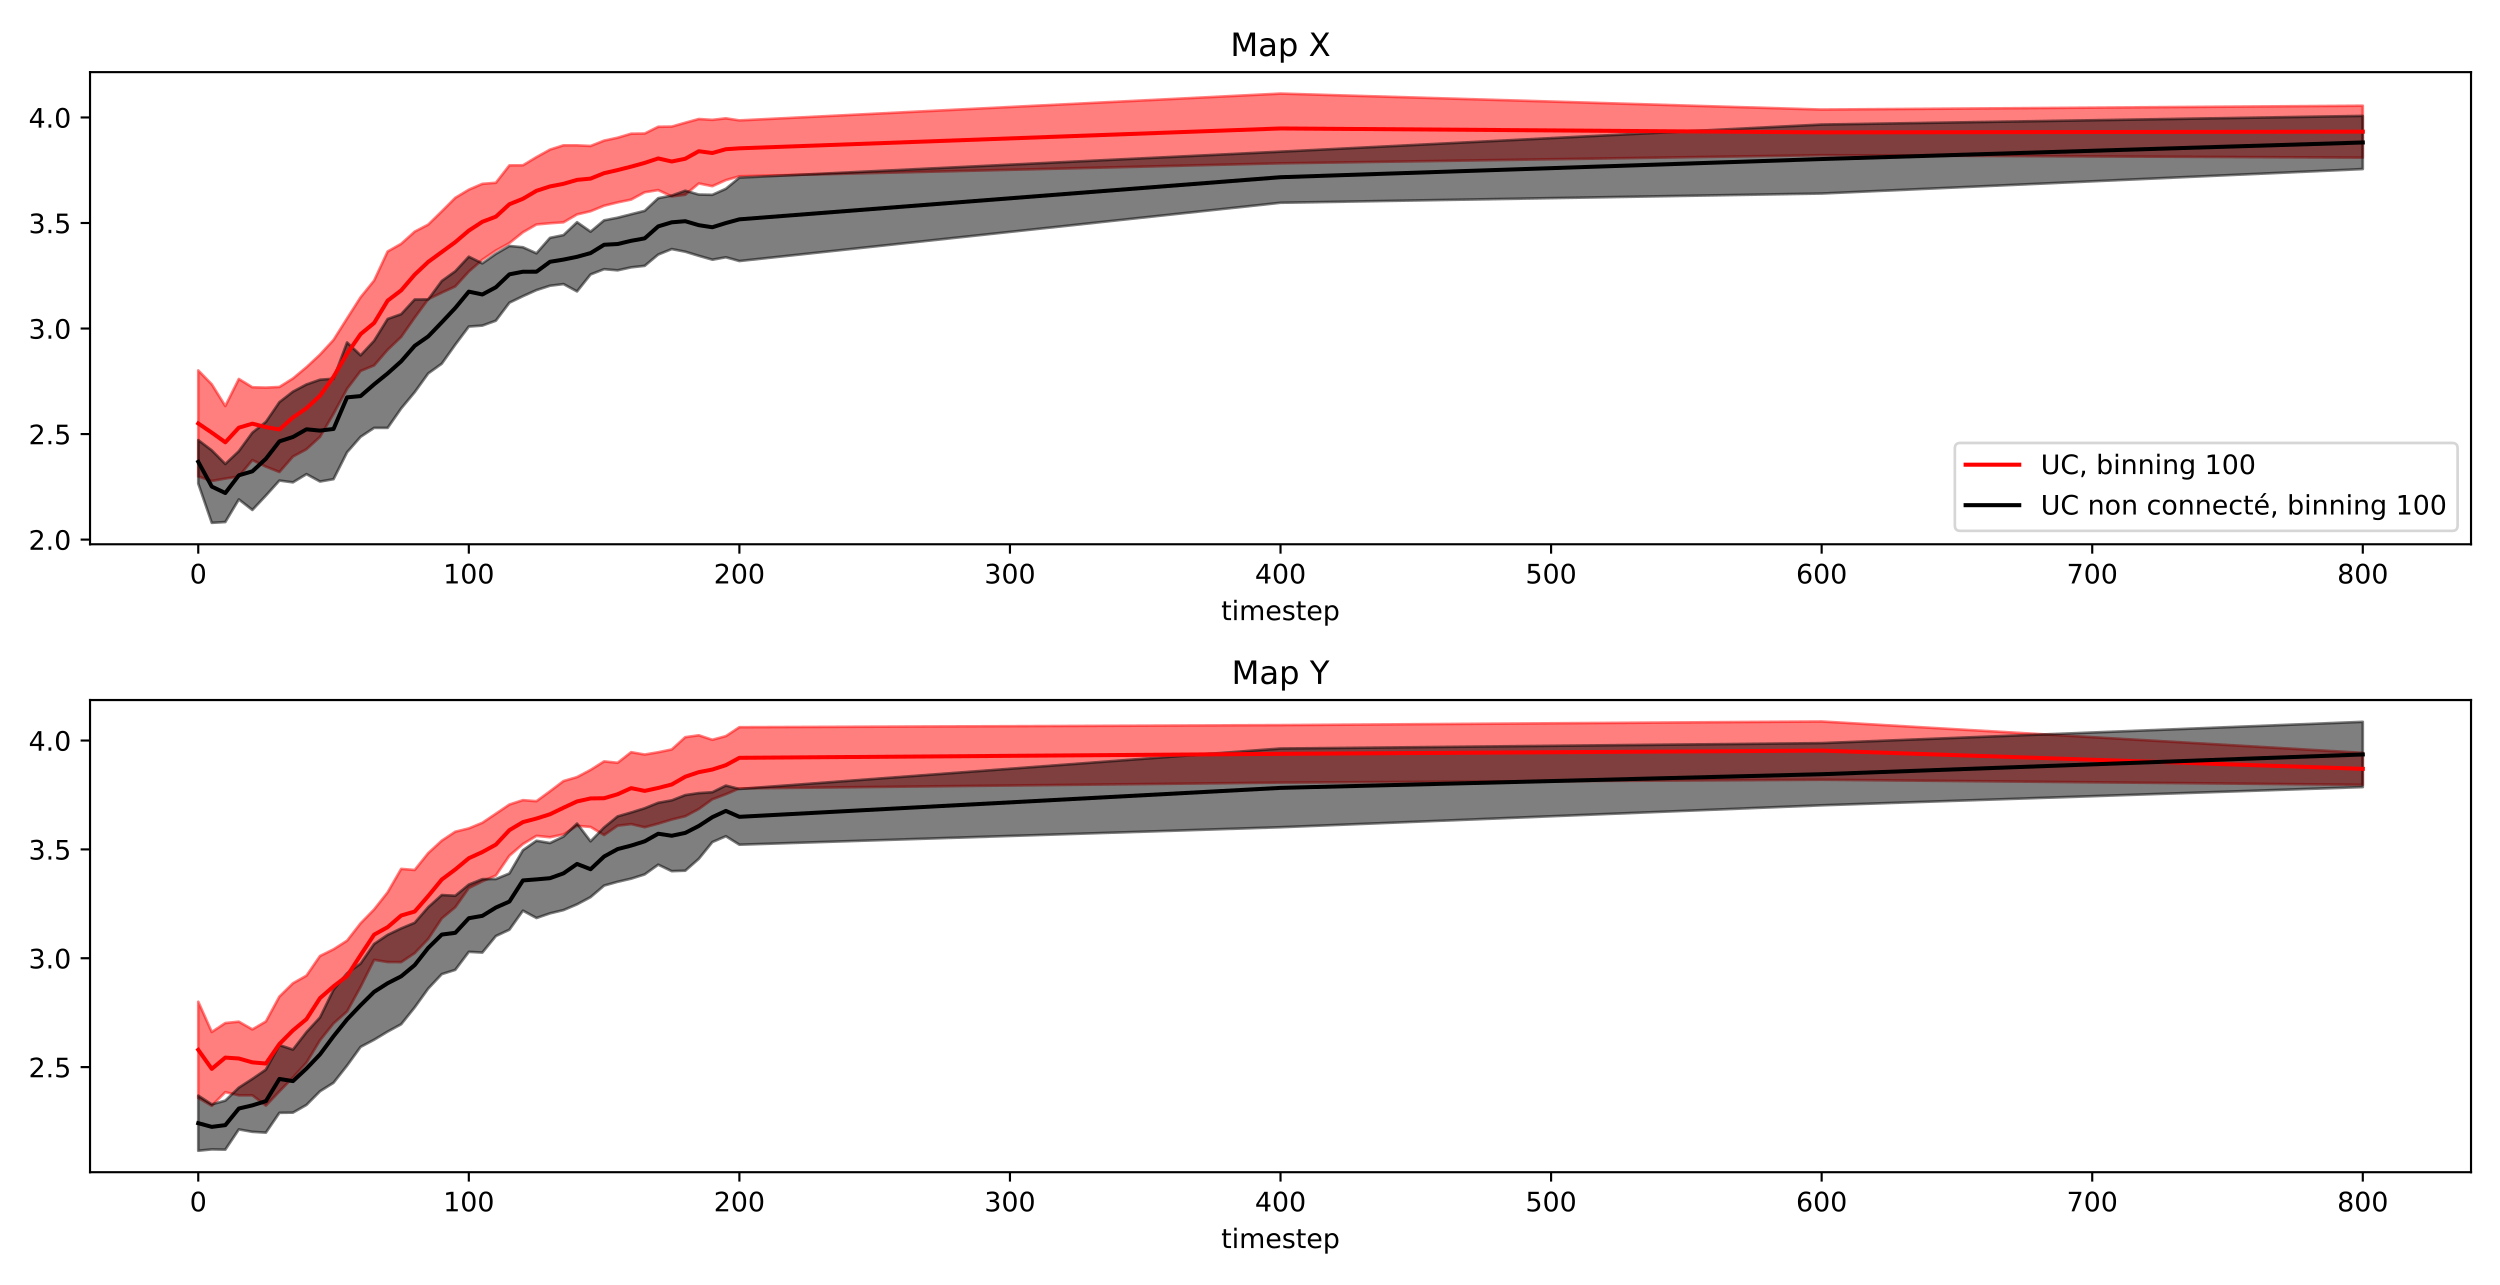 <?xml version="1.0" encoding="utf-8" standalone="no"?>
<!DOCTYPE svg PUBLIC "-//W3C//DTD SVG 1.1//EN"
  "http://www.w3.org/Graphics/SVG/1.1/DTD/svg11.dtd">
<!-- Created with matplotlib (https://matplotlib.org/) -->
<svg height="478.8pt" version="1.1" viewBox="0 0 931.68 478.8" width="931.68pt" xmlns="http://www.w3.org/2000/svg" xmlns:xlink="http://www.w3.org/1999/xlink">
 <defs>
  <style type="text/css">*{stroke-linecap:butt;stroke-linejoin:round;}</style>
 </defs>
 <g id="figure_1">
  <g id="patch_1">
   <path d="M 0 478.8 
L 931.68 478.8 
L 931.68 0 
L 0 0 
z
" style="fill:#ffffff;"/>
  </g>
  <g id="axes_1">
   <g id="patch_2">
    <path d="M 33.55 202.84 
L 920.88 202.84 
L 920.88 26.88 
L 33.55 26.88 
z
" style="fill:#ffffff;"/>
   </g>
   <g id="PolyCollection_1">
    <defs>
     <path d="M 73.883 -340.746 
L 73.883 -301.226 
L 78.925 -299.575 
L 83.966 -300.451 
L 89.008 -301.27 
L 94.05 -307.34 
L 99.091 -304.893 
L 104.133 -302.909 
L 109.175 -308.667 
L 114.216 -311.392 
L 119.258 -316.003 
L 124.3 -324.638 
L 129.341 -333.916 
L 134.383 -340.562 
L 139.425 -342.63 
L 144.466 -348.451 
L 149.508 -353.255 
L 154.55 -360.449 
L 159.591 -367.319 
L 164.633 -369.746 
L 169.674 -372.084 
L 174.716 -377.614 
L 179.758 -382.014 
L 184.799 -385.43 
L 189.841 -388.213 
L 194.883 -392.247 
L 199.924 -395.146 
L 204.966 -395.607 
L 210.008 -395.958 
L 215.049 -398.896 
L 220.091 -400.08 
L 225.133 -402.139 
L 230.174 -403.38 
L 235.216 -404.426 
L 240.258 -407.149 
L 245.299 -407.965 
L 250.341 -405.6 
L 255.382 -406.219 
L 260.424 -410.444 
L 265.466 -409.418 
L 270.507 -411.68 
L 275.549 -413.126 
L 477.215 -417.94 
L 678.881 -420.972 
L 880.547 -420.064 
L 880.547 -439.401 
L 880.547 -439.401 
L 678.881 -437.971 
L 477.215 -443.922 
L 275.549 -433.925 
L 270.507 -434.703 
L 265.466 -434.127 
L 260.424 -434.444 
L 255.382 -433.062 
L 250.341 -431.627 
L 245.299 -431.555 
L 240.258 -429.037 
L 235.216 -428.973 
L 230.174 -427.474 
L 225.133 -426.392 
L 220.091 -424.396 
L 215.049 -424.633 
L 210.008 -424.644 
L 204.966 -423.038 
L 199.924 -420.24 
L 194.883 -417.203 
L 189.841 -417.167 
L 184.799 -410.681 
L 179.758 -410.285 
L 174.716 -408.109 
L 169.674 -405.071 
L 164.633 -400.025 
L 159.591 -395.102 
L 154.55 -392.478 
L 149.508 -387.932 
L 144.466 -385.078 
L 139.425 -374.245 
L 134.383 -368.012 
L 129.341 -360.117 
L 124.3 -352.123 
L 119.258 -346.653 
L 114.216 -341.955 
L 109.175 -337.755 
L 104.133 -334.588 
L 99.091 -334.348 
L 94.05 -334.477 
L 89.008 -337.561 
L 83.966 -327.481 
L 78.925 -335.57 
L 73.883 -340.746 
z
" id="m091e024c82" style="stroke:#ff0000;stroke-opacity:0.5;"/>
    </defs>
    <g clip-path="url(#p5c7795bf18)">
     <use style="fill:#ff0000;fill-opacity:0.5;stroke:#ff0000;stroke-opacity:0.5;" x="0" xlink:href="#m091e024c82" y="478.8"/>
    </g>
   </g>
   <g id="PolyCollection_2">
    <defs>
     <path d="M 73.883 -314.78 
L 73.883 -298.599 
L 78.925 -283.958 
L 83.966 -284.25 
L 89.008 -292.681 
L 94.05 -288.751 
L 99.091 -294.111 
L 104.133 -299.711 
L 109.175 -299.041 
L 114.216 -302.102 
L 119.258 -299.353 
L 124.3 -300.229 
L 129.341 -310.251 
L 134.383 -316.007 
L 139.425 -319.352 
L 144.466 -319.349 
L 149.508 -326.592 
L 154.55 -332.649 
L 159.591 -339.646 
L 164.633 -343.267 
L 169.674 -350.366 
L 174.716 -357.101 
L 179.758 -357.464 
L 184.799 -359.299 
L 189.841 -365.992 
L 194.883 -368.424 
L 199.924 -370.689 
L 204.966 -372.318 
L 210.008 -372.938 
L 215.049 -370.196 
L 220.091 -376.526 
L 225.133 -378.482 
L 230.174 -378.06 
L 235.216 -379.171 
L 240.258 -379.731 
L 245.299 -383.935 
L 250.341 -385.982 
L 255.382 -385 
L 260.424 -383.469 
L 265.466 -382.024 
L 270.507 -382.922 
L 275.549 -381.522 
L 477.215 -403.241 
L 678.881 -406.68 
L 880.547 -415.798 
L 880.547 -435.602 
L 880.547 -435.602 
L 678.881 -432.385 
L 477.215 -422.279 
L 275.549 -412.595 
L 270.507 -408.433 
L 265.466 -406.198 
L 260.424 -406.295 
L 255.382 -407.721 
L 250.341 -405.914 
L 245.299 -404.934 
L 240.258 -400.22 
L 235.216 -398.952 
L 230.174 -397.664 
L 225.133 -396.691 
L 220.091 -392.451 
L 215.049 -395.986 
L 210.008 -391.183 
L 204.966 -390.158 
L 199.924 -384.394 
L 194.883 -386.651 
L 189.841 -387.135 
L 184.799 -384.195 
L 179.758 -380.646 
L 174.716 -383.136 
L 169.674 -377.702 
L 164.633 -374.085 
L 159.591 -367.217 
L 154.55 -367.195 
L 149.508 -361.715 
L 144.466 -359.928 
L 139.425 -351.787 
L 134.383 -346.373 
L 129.341 -351.178 
L 124.3 -337.656 
L 119.258 -337.286 
L 114.216 -335.527 
L 109.175 -332.852 
L 104.133 -328.933 
L 99.091 -321.556 
L 94.05 -317.551 
L 89.008 -310.655 
L 83.966 -305.883 
L 78.925 -310.961 
L 73.883 -314.78 
z
" id="m729e5cf6da" style="stroke:#000000;stroke-opacity:0.5;"/>
    </defs>
    <g clip-path="url(#p5c7795bf18)">
     <use style="fill-opacity:0.5;stroke:#000000;stroke-opacity:0.5;" x="0" xlink:href="#m729e5cf6da" y="478.8"/>
    </g>
   </g>
   <g id="matplotlib.axis_1">
    <g id="xtick_1">
     <g id="line2d_1">
      <defs>
       <path d="M 0 0 
L 0 3.5 
" id="mb048cc56cf" style="stroke:#000000;stroke-width:0.8;"/>
      </defs>
      <g>
       <use style="stroke:#000000;stroke-width:0.8;" x="73.883" xlink:href="#mb048cc56cf" y="202.84"/>
      </g>
     </g>
     <g id="text_1">
      <!-- 0 -->
      <g transform="translate(70.702 217.438)scale(0.1 -0.1)">
       <defs>
        <path d="M 31.781 66.406 
Q 24.172 66.406 20.328 58.906 
Q 16.5 51.422 16.5 36.375 
Q 16.5 21.391 20.328 13.891 
Q 24.172 6.391 31.781 6.391 
Q 39.453 6.391 43.281 13.891 
Q 47.125 21.391 47.125 36.375 
Q 47.125 51.422 43.281 58.906 
Q 39.453 66.406 31.781 66.406 
z
M 31.781 74.219 
Q 44.047 74.219 50.516 64.516 
Q 56.984 54.828 56.984 36.375 
Q 56.984 17.969 50.516 8.266 
Q 44.047 -1.422 31.781 -1.422 
Q 19.531 -1.422 13.062 8.266 
Q 6.594 17.969 6.594 36.375 
Q 6.594 54.828 13.062 64.516 
Q 19.531 74.219 31.781 74.219 
z
" id="DejaVuSans-48"/>
       </defs>
       <use xlink:href="#DejaVuSans-48"/>
      </g>
     </g>
    </g>
    <g id="xtick_2">
     <g id="line2d_2">
      <g>
       <use style="stroke:#000000;stroke-width:0.8;" x="174.716" xlink:href="#mb048cc56cf" y="202.84"/>
      </g>
     </g>
     <g id="text_2">
      <!-- 100 -->
      <g transform="translate(165.172 217.438)scale(0.1 -0.1)">
       <defs>
        <path d="M 12.406 8.297 
L 28.516 8.297 
L 28.516 63.922 
L 10.984 60.406 
L 10.984 69.391 
L 28.422 72.906 
L 38.281 72.906 
L 38.281 8.297 
L 54.391 8.297 
L 54.391 0 
L 12.406 0 
z
" id="DejaVuSans-49"/>
       </defs>
       <use xlink:href="#DejaVuSans-49"/>
       <use x="63.623" xlink:href="#DejaVuSans-48"/>
       <use x="127.246" xlink:href="#DejaVuSans-48"/>
      </g>
     </g>
    </g>
    <g id="xtick_3">
     <g id="line2d_3">
      <g>
       <use style="stroke:#000000;stroke-width:0.8;" x="275.549" xlink:href="#mb048cc56cf" y="202.84"/>
      </g>
     </g>
     <g id="text_3">
      <!-- 200 -->
      <g transform="translate(266.005 217.438)scale(0.1 -0.1)">
       <defs>
        <path d="M 19.188 8.297 
L 53.609 8.297 
L 53.609 0 
L 7.328 0 
L 7.328 8.297 
Q 12.938 14.109 22.625 23.891 
Q 32.328 33.688 34.812 36.531 
Q 39.547 41.844 41.422 45.531 
Q 43.312 49.219 43.312 52.781 
Q 43.312 58.594 39.234 62.25 
Q 35.156 65.922 28.609 65.922 
Q 23.969 65.922 18.812 64.312 
Q 13.672 62.703 7.812 59.422 
L 7.812 69.391 
Q 13.766 71.781 18.938 73 
Q 24.125 74.219 28.422 74.219 
Q 39.75 74.219 46.484 68.547 
Q 53.219 62.891 53.219 53.422 
Q 53.219 48.922 51.531 44.891 
Q 49.859 40.875 45.406 35.406 
Q 44.188 33.984 37.641 27.219 
Q 31.109 20.453 19.188 8.297 
z
" id="DejaVuSans-50"/>
       </defs>
       <use xlink:href="#DejaVuSans-50"/>
       <use x="63.623" xlink:href="#DejaVuSans-48"/>
       <use x="127.246" xlink:href="#DejaVuSans-48"/>
      </g>
     </g>
    </g>
    <g id="xtick_4">
     <g id="line2d_4">
      <g>
       <use style="stroke:#000000;stroke-width:0.8;" x="376.382" xlink:href="#mb048cc56cf" y="202.84"/>
      </g>
     </g>
     <g id="text_4">
      <!-- 300 -->
      <g transform="translate(366.838 217.438)scale(0.1 -0.1)">
       <defs>
        <path d="M 40.578 39.312 
Q 47.656 37.797 51.625 33 
Q 55.609 28.219 55.609 21.188 
Q 55.609 10.406 48.188 4.484 
Q 40.766 -1.422 27.094 -1.422 
Q 22.516 -1.422 17.656 -0.516 
Q 12.797 0.391 7.625 2.203 
L 7.625 11.719 
Q 11.719 9.328 16.594 8.109 
Q 21.484 6.891 26.812 6.891 
Q 36.078 6.891 40.938 10.547 
Q 45.797 14.203 45.797 21.188 
Q 45.797 27.641 41.281 31.266 
Q 36.766 34.906 28.719 34.906 
L 20.219 34.906 
L 20.219 43.016 
L 29.109 43.016 
Q 36.375 43.016 40.234 45.922 
Q 44.094 48.828 44.094 54.297 
Q 44.094 59.906 40.109 62.906 
Q 36.141 65.922 28.719 65.922 
Q 24.656 65.922 20.016 65.031 
Q 15.375 64.156 9.812 62.312 
L 9.812 71.094 
Q 15.438 72.656 20.344 73.438 
Q 25.25 74.219 29.594 74.219 
Q 40.828 74.219 47.359 69.109 
Q 53.906 64.016 53.906 55.328 
Q 53.906 49.266 50.438 45.094 
Q 46.969 40.922 40.578 39.312 
z
" id="DejaVuSans-51"/>
       </defs>
       <use xlink:href="#DejaVuSans-51"/>
       <use x="63.623" xlink:href="#DejaVuSans-48"/>
       <use x="127.246" xlink:href="#DejaVuSans-48"/>
      </g>
     </g>
    </g>
    <g id="xtick_5">
     <g id="line2d_5">
      <g>
       <use style="stroke:#000000;stroke-width:0.8;" x="477.215" xlink:href="#mb048cc56cf" y="202.84"/>
      </g>
     </g>
     <g id="text_5">
      <!-- 400 -->
      <g transform="translate(467.671 217.438)scale(0.1 -0.1)">
       <defs>
        <path d="M 37.797 64.312 
L 12.891 25.391 
L 37.797 25.391 
z
M 35.203 72.906 
L 47.609 72.906 
L 47.609 25.391 
L 58.016 25.391 
L 58.016 17.188 
L 47.609 17.188 
L 47.609 0 
L 37.797 0 
L 37.797 17.188 
L 4.891 17.188 
L 4.891 26.703 
z
" id="DejaVuSans-52"/>
       </defs>
       <use xlink:href="#DejaVuSans-52"/>
       <use x="63.623" xlink:href="#DejaVuSans-48"/>
       <use x="127.246" xlink:href="#DejaVuSans-48"/>
      </g>
     </g>
    </g>
    <g id="xtick_6">
     <g id="line2d_6">
      <g>
       <use style="stroke:#000000;stroke-width:0.8;" x="578.048" xlink:href="#mb048cc56cf" y="202.84"/>
      </g>
     </g>
     <g id="text_6">
      <!-- 500 -->
      <g transform="translate(568.504 217.438)scale(0.1 -0.1)">
       <defs>
        <path d="M 10.797 72.906 
L 49.516 72.906 
L 49.516 64.594 
L 19.828 64.594 
L 19.828 46.734 
Q 21.969 47.469 24.109 47.828 
Q 26.266 48.188 28.422 48.188 
Q 40.625 48.188 47.75 41.5 
Q 54.891 34.812 54.891 23.391 
Q 54.891 11.625 47.562 5.094 
Q 40.234 -1.422 26.906 -1.422 
Q 22.312 -1.422 17.547 -0.641 
Q 12.797 0.141 7.719 1.703 
L 7.719 11.625 
Q 12.109 9.234 16.797 8.062 
Q 21.484 6.891 26.703 6.891 
Q 35.156 6.891 40.078 11.328 
Q 45.016 15.766 45.016 23.391 
Q 45.016 31 40.078 35.438 
Q 35.156 39.891 26.703 39.891 
Q 22.75 39.891 18.812 39.016 
Q 14.891 38.141 10.797 36.281 
z
" id="DejaVuSans-53"/>
       </defs>
       <use xlink:href="#DejaVuSans-53"/>
       <use x="63.623" xlink:href="#DejaVuSans-48"/>
       <use x="127.246" xlink:href="#DejaVuSans-48"/>
      </g>
     </g>
    </g>
    <g id="xtick_7">
     <g id="line2d_7">
      <g>
       <use style="stroke:#000000;stroke-width:0.8;" x="678.881" xlink:href="#mb048cc56cf" y="202.84"/>
      </g>
     </g>
     <g id="text_7">
      <!-- 600 -->
      <g transform="translate(669.337 217.438)scale(0.1 -0.1)">
       <defs>
        <path d="M 33.016 40.375 
Q 26.375 40.375 22.484 35.828 
Q 18.609 31.297 18.609 23.391 
Q 18.609 15.531 22.484 10.953 
Q 26.375 6.391 33.016 6.391 
Q 39.656 6.391 43.531 10.953 
Q 47.406 15.531 47.406 23.391 
Q 47.406 31.297 43.531 35.828 
Q 39.656 40.375 33.016 40.375 
z
M 52.594 71.297 
L 52.594 62.312 
Q 48.875 64.062 45.094 64.984 
Q 41.312 65.922 37.594 65.922 
Q 27.828 65.922 22.672 59.328 
Q 17.531 52.734 16.797 39.406 
Q 19.672 43.656 24.016 45.922 
Q 28.375 48.188 33.594 48.188 
Q 44.578 48.188 50.953 41.516 
Q 57.328 34.859 57.328 23.391 
Q 57.328 12.156 50.688 5.359 
Q 44.047 -1.422 33.016 -1.422 
Q 20.359 -1.422 13.672 8.266 
Q 6.984 17.969 6.984 36.375 
Q 6.984 53.656 15.188 63.938 
Q 23.391 74.219 37.203 74.219 
Q 40.922 74.219 44.703 73.484 
Q 48.484 72.75 52.594 71.297 
z
" id="DejaVuSans-54"/>
       </defs>
       <use xlink:href="#DejaVuSans-54"/>
       <use x="63.623" xlink:href="#DejaVuSans-48"/>
       <use x="127.246" xlink:href="#DejaVuSans-48"/>
      </g>
     </g>
    </g>
    <g id="xtick_8">
     <g id="line2d_8">
      <g>
       <use style="stroke:#000000;stroke-width:0.8;" x="779.714" xlink:href="#mb048cc56cf" y="202.84"/>
      </g>
     </g>
     <g id="text_8">
      <!-- 700 -->
      <g transform="translate(770.17 217.438)scale(0.1 -0.1)">
       <defs>
        <path d="M 8.203 72.906 
L 55.078 72.906 
L 55.078 68.703 
L 28.609 0 
L 18.312 0 
L 43.219 64.594 
L 8.203 64.594 
z
" id="DejaVuSans-55"/>
       </defs>
       <use xlink:href="#DejaVuSans-55"/>
       <use x="63.623" xlink:href="#DejaVuSans-48"/>
       <use x="127.246" xlink:href="#DejaVuSans-48"/>
      </g>
     </g>
    </g>
    <g id="xtick_9">
     <g id="line2d_9">
      <g>
       <use style="stroke:#000000;stroke-width:0.8;" x="880.547" xlink:href="#mb048cc56cf" y="202.84"/>
      </g>
     </g>
     <g id="text_9">
      <!-- 800 -->
      <g transform="translate(871.003 217.438)scale(0.1 -0.1)">
       <defs>
        <path d="M 31.781 34.625 
Q 24.75 34.625 20.719 30.859 
Q 16.703 27.094 16.703 20.516 
Q 16.703 13.922 20.719 10.156 
Q 24.75 6.391 31.781 6.391 
Q 38.812 6.391 42.859 10.172 
Q 46.922 13.969 46.922 20.516 
Q 46.922 27.094 42.891 30.859 
Q 38.875 34.625 31.781 34.625 
z
M 21.922 38.812 
Q 15.578 40.375 12.031 44.719 
Q 8.5 49.078 8.5 55.328 
Q 8.5 64.062 14.719 69.141 
Q 20.953 74.219 31.781 74.219 
Q 42.672 74.219 48.875 69.141 
Q 55.078 64.062 55.078 55.328 
Q 55.078 49.078 51.531 44.719 
Q 48 40.375 41.703 38.812 
Q 48.828 37.156 52.797 32.312 
Q 56.781 27.484 56.781 20.516 
Q 56.781 9.906 50.312 4.234 
Q 43.844 -1.422 31.781 -1.422 
Q 19.734 -1.422 13.25 4.234 
Q 6.781 9.906 6.781 20.516 
Q 6.781 27.484 10.781 32.312 
Q 14.797 37.156 21.922 38.812 
z
M 18.312 54.391 
Q 18.312 48.734 21.844 45.562 
Q 25.391 42.391 31.781 42.391 
Q 38.141 42.391 41.719 45.562 
Q 45.312 48.734 45.312 54.391 
Q 45.312 60.062 41.719 63.234 
Q 38.141 66.406 31.781 66.406 
Q 25.391 66.406 21.844 63.234 
Q 18.312 60.062 18.312 54.391 
z
" id="DejaVuSans-56"/>
       </defs>
       <use xlink:href="#DejaVuSans-56"/>
       <use x="63.623" xlink:href="#DejaVuSans-48"/>
       <use x="127.246" xlink:href="#DejaVuSans-48"/>
      </g>
     </g>
    </g>
    <g id="text_10">
     <!-- timestep -->
     <g transform="translate(455.103 231.117)scale(0.1 -0.1)">
      <defs>
       <path d="M 18.312 70.219 
L 18.312 54.688 
L 36.812 54.688 
L 36.812 47.703 
L 18.312 47.703 
L 18.312 18.016 
Q 18.312 11.328 20.141 9.422 
Q 21.969 7.516 27.594 7.516 
L 36.812 7.516 
L 36.812 0 
L 27.594 0 
Q 17.188 0 13.234 3.875 
Q 9.281 7.766 9.281 18.016 
L 9.281 47.703 
L 2.688 47.703 
L 2.688 54.688 
L 9.281 54.688 
L 9.281 70.219 
z
" id="DejaVuSans-116"/>
       <path d="M 9.422 54.688 
L 18.406 54.688 
L 18.406 0 
L 9.422 0 
z
M 9.422 75.984 
L 18.406 75.984 
L 18.406 64.594 
L 9.422 64.594 
z
" id="DejaVuSans-105"/>
       <path d="M 52 44.188 
Q 55.375 50.25 60.062 53.125 
Q 64.75 56 71.094 56 
Q 79.641 56 84.281 50.016 
Q 88.922 44.047 88.922 33.016 
L 88.922 0 
L 79.891 0 
L 79.891 32.719 
Q 79.891 40.578 77.094 44.375 
Q 74.312 48.188 68.609 48.188 
Q 61.625 48.188 57.562 43.547 
Q 53.516 38.922 53.516 30.906 
L 53.516 0 
L 44.484 0 
L 44.484 32.719 
Q 44.484 40.625 41.703 44.406 
Q 38.922 48.188 33.109 48.188 
Q 26.219 48.188 22.156 43.531 
Q 18.109 38.875 18.109 30.906 
L 18.109 0 
L 9.078 0 
L 9.078 54.688 
L 18.109 54.688 
L 18.109 46.188 
Q 21.188 51.219 25.484 53.609 
Q 29.781 56 35.688 56 
Q 41.656 56 45.828 52.969 
Q 50 49.953 52 44.188 
z
" id="DejaVuSans-109"/>
       <path d="M 56.203 29.594 
L 56.203 25.203 
L 14.891 25.203 
Q 15.484 15.922 20.484 11.062 
Q 25.484 6.203 34.422 6.203 
Q 39.594 6.203 44.453 7.469 
Q 49.312 8.734 54.109 11.281 
L 54.109 2.781 
Q 49.266 0.734 44.188 -0.344 
Q 39.109 -1.422 33.891 -1.422 
Q 20.797 -1.422 13.156 6.188 
Q 5.516 13.812 5.516 26.812 
Q 5.516 40.234 12.766 48.109 
Q 20.016 56 32.328 56 
Q 43.359 56 49.781 48.891 
Q 56.203 41.797 56.203 29.594 
z
M 47.219 32.234 
Q 47.125 39.594 43.094 43.984 
Q 39.062 48.391 32.422 48.391 
Q 24.906 48.391 20.391 44.141 
Q 15.875 39.891 15.188 32.172 
z
" id="DejaVuSans-101"/>
       <path d="M 44.281 53.078 
L 44.281 44.578 
Q 40.484 46.531 36.375 47.5 
Q 32.281 48.484 27.875 48.484 
Q 21.188 48.484 17.844 46.438 
Q 14.5 44.391 14.5 40.281 
Q 14.5 37.156 16.891 35.375 
Q 19.281 33.594 26.516 31.984 
L 29.594 31.297 
Q 39.156 29.25 43.188 25.516 
Q 47.219 21.781 47.219 15.094 
Q 47.219 7.469 41.188 3.016 
Q 35.156 -1.422 24.609 -1.422 
Q 20.219 -1.422 15.453 -0.562 
Q 10.688 0.297 5.422 2 
L 5.422 11.281 
Q 10.406 8.688 15.234 7.391 
Q 20.062 6.109 24.812 6.109 
Q 31.156 6.109 34.562 8.281 
Q 37.984 10.453 37.984 14.406 
Q 37.984 18.062 35.516 20.016 
Q 33.062 21.969 24.703 23.781 
L 21.578 24.516 
Q 13.234 26.266 9.516 29.906 
Q 5.812 33.547 5.812 39.891 
Q 5.812 47.609 11.281 51.797 
Q 16.75 56 26.812 56 
Q 31.781 56 36.172 55.266 
Q 40.578 54.547 44.281 53.078 
z
" id="DejaVuSans-115"/>
       <path d="M 18.109 8.203 
L 18.109 -20.797 
L 9.078 -20.797 
L 9.078 54.688 
L 18.109 54.688 
L 18.109 46.391 
Q 20.953 51.266 25.266 53.625 
Q 29.594 56 35.594 56 
Q 45.562 56 51.781 48.094 
Q 58.016 40.188 58.016 27.297 
Q 58.016 14.406 51.781 6.484 
Q 45.562 -1.422 35.594 -1.422 
Q 29.594 -1.422 25.266 0.953 
Q 20.953 3.328 18.109 8.203 
z
M 48.688 27.297 
Q 48.688 37.203 44.609 42.844 
Q 40.531 48.484 33.406 48.484 
Q 26.266 48.484 22.188 42.844 
Q 18.109 37.203 18.109 27.297 
Q 18.109 17.391 22.188 11.75 
Q 26.266 6.109 33.406 6.109 
Q 40.531 6.109 44.609 11.75 
Q 48.688 17.391 48.688 27.297 
z
" id="DejaVuSans-112"/>
      </defs>
      <use xlink:href="#DejaVuSans-116"/>
      <use x="39.209" xlink:href="#DejaVuSans-105"/>
      <use x="66.992" xlink:href="#DejaVuSans-109"/>
      <use x="164.404" xlink:href="#DejaVuSans-101"/>
      <use x="225.928" xlink:href="#DejaVuSans-115"/>
      <use x="278.027" xlink:href="#DejaVuSans-116"/>
      <use x="317.236" xlink:href="#DejaVuSans-101"/>
      <use x="378.76" xlink:href="#DejaVuSans-112"/>
     </g>
    </g>
   </g>
   <g id="matplotlib.axis_2">
    <g id="ytick_1">
     <g id="line2d_10">
      <defs>
       <path d="M 0 0 
L -3.5 0 
" id="me9901a7827" style="stroke:#000000;stroke-width:0.8;"/>
      </defs>
      <g>
       <use style="stroke:#000000;stroke-width:0.8;" x="33.55" xlink:href="#me9901a7827" y="201.091"/>
      </g>
     </g>
     <g id="text_11">
      <!-- 2.0 -->
      <g transform="translate(10.647 204.89)scale(0.1 -0.1)">
       <defs>
        <path d="M 10.688 12.406 
L 21 12.406 
L 21 0 
L 10.688 0 
z
" id="DejaVuSans-46"/>
       </defs>
       <use xlink:href="#DejaVuSans-50"/>
       <use x="63.623" xlink:href="#DejaVuSans-46"/>
       <use x="95.41" xlink:href="#DejaVuSans-48"/>
      </g>
     </g>
    </g>
    <g id="ytick_2">
     <g id="line2d_11">
      <g>
       <use style="stroke:#000000;stroke-width:0.8;" x="33.55" xlink:href="#me9901a7827" y="161.76"/>
      </g>
     </g>
     <g id="text_12">
      <!-- 2.5 -->
      <g transform="translate(10.647 165.56)scale(0.1 -0.1)">
       <use xlink:href="#DejaVuSans-50"/>
       <use x="63.623" xlink:href="#DejaVuSans-46"/>
       <use x="95.41" xlink:href="#DejaVuSans-53"/>
      </g>
     </g>
    </g>
    <g id="ytick_3">
     <g id="line2d_12">
      <g>
       <use style="stroke:#000000;stroke-width:0.8;" x="33.55" xlink:href="#me9901a7827" y="122.43"/>
      </g>
     </g>
     <g id="text_13">
      <!-- 3.0 -->
      <g transform="translate(10.647 126.229)scale(0.1 -0.1)">
       <use xlink:href="#DejaVuSans-51"/>
       <use x="63.623" xlink:href="#DejaVuSans-46"/>
       <use x="95.41" xlink:href="#DejaVuSans-48"/>
      </g>
     </g>
    </g>
    <g id="ytick_4">
     <g id="line2d_13">
      <g>
       <use style="stroke:#000000;stroke-width:0.8;" x="33.55" xlink:href="#me9901a7827" y="83.099"/>
      </g>
     </g>
     <g id="text_14">
      <!-- 3.5 -->
      <g transform="translate(10.647 86.898)scale(0.1 -0.1)">
       <use xlink:href="#DejaVuSans-51"/>
       <use x="63.623" xlink:href="#DejaVuSans-46"/>
       <use x="95.41" xlink:href="#DejaVuSans-53"/>
      </g>
     </g>
    </g>
    <g id="ytick_5">
     <g id="line2d_14">
      <g>
       <use style="stroke:#000000;stroke-width:0.8;" x="33.55" xlink:href="#me9901a7827" y="43.769"/>
      </g>
     </g>
     <g id="text_15">
      <!-- 4.0 -->
      <g transform="translate(10.647 47.568)scale(0.1 -0.1)">
       <use xlink:href="#DejaVuSans-52"/>
       <use x="63.623" xlink:href="#DejaVuSans-46"/>
       <use x="95.41" xlink:href="#DejaVuSans-48"/>
      </g>
     </g>
    </g>
   </g>
   <g id="line2d_15">
    <path clip-path="url(#p5c7795bf18)" d="M 73.883 157.814 
L 78.925 161.228 
L 83.966 164.834 
L 89.008 159.384 
L 94.05 157.892 
L 99.091 159.179 
L 104.133 160.051 
L 109.175 155.589 
L 114.216 152.127 
L 119.258 147.472 
L 124.3 140.42 
L 129.341 131.784 
L 134.383 124.513 
L 139.425 120.363 
L 144.466 112.036 
L 149.508 108.206 
L 154.55 102.337 
L 159.591 97.59 
L 164.633 93.914 
L 169.674 90.223 
L 174.716 85.938 
L 179.758 82.651 
L 184.799 80.744 
L 189.841 76.11 
L 194.883 74.075 
L 199.924 71.107 
L 204.966 69.477 
L 210.008 68.499 
L 215.049 67.036 
L 220.091 66.562 
L 225.133 64.535 
L 230.174 63.373 
L 235.216 62.101 
L 240.258 60.707 
L 245.299 59.04 
L 250.341 60.186 
L 255.382 59.159 
L 260.424 56.356 
L 265.466 57.028 
L 270.507 55.609 
L 275.549 55.275 
L 477.215 47.869 
L 678.881 49.329 
L 880.547 49.068 
" style="fill:none;stroke:#ff0000;stroke-linecap:square;stroke-width:1.5;"/>
   </g>
   <g id="line2d_16">
    <path clip-path="url(#p5c7795bf18)" d="M 73.883 172.111 
L 78.925 181.34 
L 83.966 183.733 
L 89.008 177.132 
L 94.05 175.649 
L 99.091 170.967 
L 104.133 164.478 
L 109.175 162.853 
L 114.216 159.985 
L 119.258 160.481 
L 124.3 159.857 
L 129.341 148.085 
L 134.383 147.61 
L 139.425 143.23 
L 144.466 139.161 
L 149.508 134.646 
L 154.55 128.878 
L 159.591 125.368 
L 164.633 120.124 
L 169.674 114.766 
L 174.716 108.682 
L 179.758 109.745 
L 184.799 107.053 
L 189.841 102.236 
L 194.883 101.262 
L 199.924 101.258 
L 204.966 97.562 
L 210.008 96.739 
L 215.049 95.709 
L 220.091 94.312 
L 225.133 91.214 
L 230.174 90.938 
L 235.216 89.739 
L 240.258 88.825 
L 245.299 84.366 
L 250.341 82.852 
L 255.382 82.439 
L 260.424 83.918 
L 265.466 84.689 
L 270.507 83.122 
L 275.549 81.742 
L 477.215 66.04 
L 678.881 59.267 
L 880.547 53.1 
" style="fill:none;stroke:#000000;stroke-linecap:square;stroke-width:1.5;"/>
   </g>
   <g id="patch_3">
    <path d="M 33.55 202.84 
L 33.55 26.88 
" style="fill:none;stroke:#000000;stroke-linecap:square;stroke-linejoin:miter;stroke-width:0.8;"/>
   </g>
   <g id="patch_4">
    <path d="M 920.88 202.84 
L 920.88 26.88 
" style="fill:none;stroke:#000000;stroke-linecap:square;stroke-linejoin:miter;stroke-width:0.8;"/>
   </g>
   <g id="patch_5">
    <path d="M 33.55 202.84 
L 920.88 202.84 
" style="fill:none;stroke:#000000;stroke-linecap:square;stroke-linejoin:miter;stroke-width:0.8;"/>
   </g>
   <g id="patch_6">
    <path d="M 33.55 26.88 
L 920.88 26.88 
" style="fill:none;stroke:#000000;stroke-linecap:square;stroke-linejoin:miter;stroke-width:0.8;"/>
   </g>
   <g id="text_16">
    <!-- Map X -->
    <g transform="translate(458.535 20.88)scale(0.12 -0.12)">
     <defs>
      <path d="M 9.812 72.906 
L 24.516 72.906 
L 43.109 23.297 
L 61.812 72.906 
L 76.516 72.906 
L 76.516 0 
L 66.891 0 
L 66.891 64.016 
L 48.094 14.016 
L 38.188 14.016 
L 19.391 64.016 
L 19.391 0 
L 9.812 0 
z
" id="DejaVuSans-77"/>
      <path d="M 34.281 27.484 
Q 23.391 27.484 19.188 25 
Q 14.984 22.516 14.984 16.5 
Q 14.984 11.719 18.141 8.906 
Q 21.297 6.109 26.703 6.109 
Q 34.188 6.109 38.703 11.406 
Q 43.219 16.703 43.219 25.484 
L 43.219 27.484 
z
M 52.203 31.203 
L 52.203 0 
L 43.219 0 
L 43.219 8.297 
Q 40.141 3.328 35.547 0.953 
Q 30.953 -1.422 24.312 -1.422 
Q 15.922 -1.422 10.953 3.297 
Q 6 8.016 6 15.922 
Q 6 25.141 12.172 29.828 
Q 18.359 34.516 30.609 34.516 
L 43.219 34.516 
L 43.219 35.406 
Q 43.219 41.609 39.141 45 
Q 35.062 48.391 27.688 48.391 
Q 23 48.391 18.547 47.266 
Q 14.109 46.141 10.016 43.891 
L 10.016 52.203 
Q 14.938 54.109 19.578 55.047 
Q 24.219 56 28.609 56 
Q 40.484 56 46.344 49.844 
Q 52.203 43.703 52.203 31.203 
z
" id="DejaVuSans-97"/>
      <path id="DejaVuSans-32"/>
      <path d="M 6.297 72.906 
L 16.891 72.906 
L 35.016 45.797 
L 53.219 72.906 
L 63.812 72.906 
L 40.375 37.891 
L 65.375 0 
L 54.781 0 
L 34.281 31 
L 13.625 0 
L 2.984 0 
L 29 38.922 
z
" id="DejaVuSans-88"/>
     </defs>
     <use xlink:href="#DejaVuSans-77"/>
     <use x="86.279" xlink:href="#DejaVuSans-97"/>
     <use x="147.559" xlink:href="#DejaVuSans-112"/>
     <use x="211.035" xlink:href="#DejaVuSans-32"/>
     <use x="242.822" xlink:href="#DejaVuSans-88"/>
    </g>
   </g>
   <g id="legend_1">
    <g id="patch_7">
     <path d="M 730.524 197.84 
L 913.88 197.84 
Q 915.88 197.84 915.88 195.84 
L 915.88 167.084 
Q 915.88 165.084 913.88 165.084 
L 730.524 165.084 
Q 728.524 165.084 728.524 167.084 
L 728.524 195.84 
Q 728.524 197.84 730.524 197.84 
z
" style="fill:#ffffff;opacity:0.8;stroke:#cccccc;stroke-linejoin:miter;"/>
    </g>
    <g id="line2d_17">
     <path d="M 732.524 173.182 
L 752.524 173.182 
" style="fill:none;stroke:#ff0000;stroke-linecap:square;stroke-width:1.5;"/>
    </g>
    <g id="line2d_18"/>
    <g id="text_17">
     <!-- UC, binning 100 -->
     <g transform="translate(760.524 176.682)scale(0.1 -0.1)">
      <defs>
       <path d="M 8.688 72.906 
L 18.609 72.906 
L 18.609 28.609 
Q 18.609 16.891 22.844 11.734 
Q 27.094 6.594 36.625 6.594 
Q 46.094 6.594 50.344 11.734 
Q 54.594 16.891 54.594 28.609 
L 54.594 72.906 
L 64.5 72.906 
L 64.5 27.391 
Q 64.5 13.141 57.438 5.859 
Q 50.391 -1.422 36.625 -1.422 
Q 22.797 -1.422 15.734 5.859 
Q 8.688 13.141 8.688 27.391 
z
" id="DejaVuSans-85"/>
       <path d="M 64.406 67.281 
L 64.406 56.891 
Q 59.422 61.531 53.781 63.812 
Q 48.141 66.109 41.797 66.109 
Q 29.297 66.109 22.656 58.469 
Q 16.016 50.828 16.016 36.375 
Q 16.016 21.969 22.656 14.328 
Q 29.297 6.688 41.797 6.688 
Q 48.141 6.688 53.781 8.984 
Q 59.422 11.281 64.406 15.922 
L 64.406 5.609 
Q 59.234 2.094 53.438 0.328 
Q 47.656 -1.422 41.219 -1.422 
Q 24.656 -1.422 15.125 8.703 
Q 5.609 18.844 5.609 36.375 
Q 5.609 53.953 15.125 64.078 
Q 24.656 74.219 41.219 74.219 
Q 47.75 74.219 53.531 72.484 
Q 59.328 70.75 64.406 67.281 
z
" id="DejaVuSans-67"/>
       <path d="M 11.719 12.406 
L 22.016 12.406 
L 22.016 4 
L 14.016 -11.625 
L 7.719 -11.625 
L 11.719 4 
z
" id="DejaVuSans-44"/>
       <path d="M 48.688 27.297 
Q 48.688 37.203 44.609 42.844 
Q 40.531 48.484 33.406 48.484 
Q 26.266 48.484 22.188 42.844 
Q 18.109 37.203 18.109 27.297 
Q 18.109 17.391 22.188 11.75 
Q 26.266 6.109 33.406 6.109 
Q 40.531 6.109 44.609 11.75 
Q 48.688 17.391 48.688 27.297 
z
M 18.109 46.391 
Q 20.953 51.266 25.266 53.625 
Q 29.594 56 35.594 56 
Q 45.562 56 51.781 48.094 
Q 58.016 40.188 58.016 27.297 
Q 58.016 14.406 51.781 6.484 
Q 45.562 -1.422 35.594 -1.422 
Q 29.594 -1.422 25.266 0.953 
Q 20.953 3.328 18.109 8.203 
L 18.109 0 
L 9.078 0 
L 9.078 75.984 
L 18.109 75.984 
z
" id="DejaVuSans-98"/>
       <path d="M 54.891 33.016 
L 54.891 0 
L 45.906 0 
L 45.906 32.719 
Q 45.906 40.484 42.875 44.328 
Q 39.844 48.188 33.797 48.188 
Q 26.516 48.188 22.312 43.547 
Q 18.109 38.922 18.109 30.906 
L 18.109 0 
L 9.078 0 
L 9.078 54.688 
L 18.109 54.688 
L 18.109 46.188 
Q 21.344 51.125 25.703 53.562 
Q 30.078 56 35.797 56 
Q 45.219 56 50.047 50.172 
Q 54.891 44.344 54.891 33.016 
z
" id="DejaVuSans-110"/>
       <path d="M 45.406 27.984 
Q 45.406 37.75 41.375 43.109 
Q 37.359 48.484 30.078 48.484 
Q 22.859 48.484 18.828 43.109 
Q 14.797 37.75 14.797 27.984 
Q 14.797 18.266 18.828 12.891 
Q 22.859 7.516 30.078 7.516 
Q 37.359 7.516 41.375 12.891 
Q 45.406 18.266 45.406 27.984 
z
M 54.391 6.781 
Q 54.391 -7.172 48.188 -13.984 
Q 42 -20.797 29.203 -20.797 
Q 24.469 -20.797 20.266 -20.094 
Q 16.062 -19.391 12.109 -17.922 
L 12.109 -9.188 
Q 16.062 -11.328 19.922 -12.344 
Q 23.781 -13.375 27.781 -13.375 
Q 36.625 -13.375 41.016 -8.766 
Q 45.406 -4.156 45.406 5.172 
L 45.406 9.625 
Q 42.625 4.781 38.281 2.391 
Q 33.938 0 27.875 0 
Q 17.828 0 11.672 7.656 
Q 5.516 15.328 5.516 27.984 
Q 5.516 40.672 11.672 48.328 
Q 17.828 56 27.875 56 
Q 33.938 56 38.281 53.609 
Q 42.625 51.219 45.406 46.391 
L 45.406 54.688 
L 54.391 54.688 
z
" id="DejaVuSans-103"/>
      </defs>
      <use xlink:href="#DejaVuSans-85"/>
      <use x="73.193" xlink:href="#DejaVuSans-67"/>
      <use x="143.018" xlink:href="#DejaVuSans-44"/>
      <use x="174.805" xlink:href="#DejaVuSans-32"/>
      <use x="206.592" xlink:href="#DejaVuSans-98"/>
      <use x="270.068" xlink:href="#DejaVuSans-105"/>
      <use x="297.852" xlink:href="#DejaVuSans-110"/>
      <use x="361.23" xlink:href="#DejaVuSans-110"/>
      <use x="424.609" xlink:href="#DejaVuSans-105"/>
      <use x="452.393" xlink:href="#DejaVuSans-110"/>
      <use x="515.771" xlink:href="#DejaVuSans-103"/>
      <use x="579.248" xlink:href="#DejaVuSans-32"/>
      <use x="611.035" xlink:href="#DejaVuSans-49"/>
      <use x="674.658" xlink:href="#DejaVuSans-48"/>
      <use x="738.281" xlink:href="#DejaVuSans-48"/>
     </g>
    </g>
    <g id="line2d_19">
     <path d="M 732.524 188.26 
L 752.524 188.26 
" style="fill:none;stroke:#000000;stroke-linecap:square;stroke-width:1.5;"/>
    </g>
    <g id="line2d_20"/>
    <g id="text_18">
     <!-- UC non connecté, binning 100 -->
     <g transform="translate(760.524 191.76)scale(0.1 -0.1)">
      <defs>
       <path d="M 30.609 48.391 
Q 23.391 48.391 19.188 42.75 
Q 14.984 37.109 14.984 27.297 
Q 14.984 17.484 19.156 11.844 
Q 23.344 6.203 30.609 6.203 
Q 37.797 6.203 41.984 11.859 
Q 46.188 17.531 46.188 27.297 
Q 46.188 37.016 41.984 42.703 
Q 37.797 48.391 30.609 48.391 
z
M 30.609 56 
Q 42.328 56 49.016 48.375 
Q 55.719 40.766 55.719 27.297 
Q 55.719 13.875 49.016 6.219 
Q 42.328 -1.422 30.609 -1.422 
Q 18.844 -1.422 12.172 6.219 
Q 5.516 13.875 5.516 27.297 
Q 5.516 40.766 12.172 48.375 
Q 18.844 56 30.609 56 
z
" id="DejaVuSans-111"/>
       <path d="M 48.781 52.594 
L 48.781 44.188 
Q 44.969 46.297 41.141 47.344 
Q 37.312 48.391 33.406 48.391 
Q 24.656 48.391 19.812 42.844 
Q 14.984 37.312 14.984 27.297 
Q 14.984 17.281 19.812 11.734 
Q 24.656 6.203 33.406 6.203 
Q 37.312 6.203 41.141 7.25 
Q 44.969 8.297 48.781 10.406 
L 48.781 2.094 
Q 45.016 0.344 40.984 -0.531 
Q 36.969 -1.422 32.422 -1.422 
Q 20.062 -1.422 12.781 6.344 
Q 5.516 14.109 5.516 27.297 
Q 5.516 40.672 12.859 48.328 
Q 20.219 56 33.016 56 
Q 37.156 56 41.109 55.141 
Q 45.062 54.297 48.781 52.594 
z
" id="DejaVuSans-99"/>
       <path d="M 56.203 29.594 
L 56.203 25.203 
L 14.891 25.203 
Q 15.484 15.922 20.484 11.062 
Q 25.484 6.203 34.422 6.203 
Q 39.594 6.203 44.453 7.469 
Q 49.312 8.734 54.109 11.281 
L 54.109 2.781 
Q 49.266 0.734 44.188 -0.344 
Q 39.109 -1.422 33.891 -1.422 
Q 20.797 -1.422 13.156 6.188 
Q 5.516 13.812 5.516 26.812 
Q 5.516 40.234 12.766 48.109 
Q 20.016 56 32.328 56 
Q 43.359 56 49.781 48.891 
Q 56.203 41.797 56.203 29.594 
z
M 47.219 32.234 
Q 47.125 39.594 43.094 43.984 
Q 39.062 48.391 32.422 48.391 
Q 24.906 48.391 20.391 44.141 
Q 15.875 39.891 15.188 32.172 
z
M 38.531 79.984 
L 48.25 79.984 
L 32.344 61.625 
L 24.859 61.625 
z
" id="DejaVuSans-233"/>
      </defs>
      <use xlink:href="#DejaVuSans-85"/>
      <use x="73.193" xlink:href="#DejaVuSans-67"/>
      <use x="143.018" xlink:href="#DejaVuSans-32"/>
      <use x="174.805" xlink:href="#DejaVuSans-110"/>
      <use x="238.184" xlink:href="#DejaVuSans-111"/>
      <use x="299.365" xlink:href="#DejaVuSans-110"/>
      <use x="362.744" xlink:href="#DejaVuSans-32"/>
      <use x="394.531" xlink:href="#DejaVuSans-99"/>
      <use x="449.512" xlink:href="#DejaVuSans-111"/>
      <use x="510.693" xlink:href="#DejaVuSans-110"/>
      <use x="574.072" xlink:href="#DejaVuSans-110"/>
      <use x="637.451" xlink:href="#DejaVuSans-101"/>
      <use x="698.975" xlink:href="#DejaVuSans-99"/>
      <use x="753.955" xlink:href="#DejaVuSans-116"/>
      <use x="793.164" xlink:href="#DejaVuSans-233"/>
      <use x="854.688" xlink:href="#DejaVuSans-44"/>
      <use x="886.475" xlink:href="#DejaVuSans-32"/>
      <use x="918.262" xlink:href="#DejaVuSans-98"/>
      <use x="981.738" xlink:href="#DejaVuSans-105"/>
      <use x="1009.521" xlink:href="#DejaVuSans-110"/>
      <use x="1072.9" xlink:href="#DejaVuSans-110"/>
      <use x="1136.279" xlink:href="#DejaVuSans-105"/>
      <use x="1164.062" xlink:href="#DejaVuSans-110"/>
      <use x="1227.441" xlink:href="#DejaVuSans-103"/>
      <use x="1290.918" xlink:href="#DejaVuSans-32"/>
      <use x="1322.705" xlink:href="#DejaVuSans-49"/>
      <use x="1386.328" xlink:href="#DejaVuSans-48"/>
      <use x="1449.951" xlink:href="#DejaVuSans-48"/>
     </g>
    </g>
   </g>
  </g>
  <g id="axes_2">
   <g id="patch_8">
    <path d="M 33.55 436.84 
L 920.88 436.84 
L 920.88 260.88 
L 33.55 260.88 
z
" style="fill:#ffffff;"/>
   </g>
   <g id="PolyCollection_3">
    <defs>
     <path d="M 73.883 -105.471 
L 73.883 -69.632 
L 78.925 -66.724 
L 83.966 -71.786 
L 89.008 -70.607 
L 94.05 -70.611 
L 99.091 -66.788 
L 104.133 -72.079 
L 109.175 -77.282 
L 114.216 -82.803 
L 119.258 -91.127 
L 124.3 -97.425 
L 129.341 -101.876 
L 134.383 -111.04 
L 139.425 -121.1 
L 144.466 -120.28 
L 149.508 -120.244 
L 154.55 -123.61 
L 159.591 -128.909 
L 164.633 -136.546 
L 169.674 -140.722 
L 174.716 -147.851 
L 179.758 -150.371 
L 184.799 -152.531 
L 189.841 -159.903 
L 194.883 -164.263 
L 199.924 -167.302 
L 204.966 -166.792 
L 210.008 -167.85 
L 215.049 -171.055 
L 220.091 -170.62 
L 225.133 -167.599 
L 230.174 -171.095 
L 235.216 -171.689 
L 240.258 -170.515 
L 245.299 -171.851 
L 250.341 -173.394 
L 255.382 -174.618 
L 260.424 -177.312 
L 265.466 -180.933 
L 270.507 -182.825 
L 275.549 -184.978 
L 477.215 -187.154 
L 678.881 -188.212 
L 880.547 -186.326 
L 880.547 -198.229 
L 880.547 -198.229 
L 678.881 -209.922 
L 477.215 -208.571 
L 275.549 -207.787 
L 270.507 -204.464 
L 265.466 -203.099 
L 260.424 -204.775 
L 255.382 -204.073 
L 250.341 -199.494 
L 245.299 -198.453 
L 240.258 -197.601 
L 235.216 -198.481 
L 230.174 -194.527 
L 225.133 -195.048 
L 220.091 -191.877 
L 215.049 -189.203 
L 210.008 -187.722 
L 204.966 -183.914 
L 199.924 -180.213 
L 194.883 -180.603 
L 189.841 -178.971 
L 184.799 -175.55 
L 179.758 -172.167 
L 174.716 -170.081 
L 169.674 -168.843 
L 164.633 -165.503 
L 159.591 -160.873 
L 154.55 -154.589 
L 149.508 -154.986 
L 144.466 -146.259 
L 139.425 -139.88 
L 134.383 -134.714 
L 129.341 -128.234 
L 124.3 -125.023 
L 119.258 -122.522 
L 114.216 -115.205 
L 109.175 -112.356 
L 104.133 -107.399 
L 99.091 -98.118 
L 94.05 -95.165 
L 89.008 -98.048 
L 83.966 -97.54 
L 78.925 -94.199 
L 73.883 -105.471 
z
" id="m8566f0b25f" style="stroke:#ff0000;stroke-opacity:0.5;"/>
    </defs>
    <g clip-path="url(#p1842ea186e)">
     <use style="fill:#ff0000;fill-opacity:0.5;stroke:#ff0000;stroke-opacity:0.5;" x="0" xlink:href="#m8566f0b25f" y="478.8"/>
    </g>
   </g>
   <g id="PolyCollection_4">
    <defs>
     <path d="M 73.883 -70.487 
L 73.883 -49.958 
L 78.925 -50.459 
L 83.966 -50.363 
L 89.008 -57.903 
L 94.05 -57.002 
L 99.091 -56.701 
L 104.133 -64.088 
L 109.175 -64.157 
L 114.216 -67.032 
L 119.258 -72.11 
L 124.3 -75.291 
L 129.341 -81.681 
L 134.383 -88.649 
L 139.425 -91.317 
L 144.466 -94.352 
L 149.508 -97.097 
L 154.55 -103.384 
L 159.591 -110.395 
L 164.633 -115.766 
L 169.674 -117.359 
L 174.716 -124.078 
L 179.758 -123.809 
L 184.799 -129.971 
L 189.841 -132.332 
L 194.883 -139.424 
L 199.924 -136.69 
L 204.966 -138.418 
L 210.008 -139.633 
L 215.049 -141.774 
L 220.091 -144.468 
L 225.133 -148.772 
L 230.174 -150.181 
L 235.216 -151.345 
L 240.258 -152.94 
L 245.299 -156.557 
L 250.341 -154.144 
L 255.382 -154.318 
L 260.424 -158.738 
L 265.466 -164.977 
L 270.507 -167.162 
L 275.549 -164.008 
L 477.215 -170.516 
L 678.881 -178.69 
L 880.547 -185.482 
L 880.547 -209.791 
L 880.547 -209.791 
L 678.881 -201.859 
L 477.215 -199.846 
L 275.549 -184.777 
L 270.507 -186.034 
L 265.466 -183.553 
L 260.424 -183.23 
L 255.382 -182.489 
L 250.341 -180.531 
L 245.299 -179.621 
L 240.258 -177.591 
L 235.216 -176.014 
L 230.174 -174.561 
L 225.133 -170.438 
L 220.091 -165.267 
L 215.049 -171.882 
L 210.008 -167.046 
L 204.966 -164.626 
L 199.924 -165.469 
L 194.883 -161.95 
L 189.841 -153.289 
L 184.799 -151.202 
L 179.758 -151.162 
L 174.716 -149.14 
L 169.674 -144.979 
L 164.633 -145.249 
L 159.591 -140.708 
L 154.55 -134.909 
L 149.508 -132.816 
L 144.466 -130.4 
L 139.425 -127.011 
L 134.383 -119.705 
L 129.341 -116.09 
L 124.3 -109.955 
L 119.258 -99.619 
L 114.216 -94.146 
L 109.175 -87.644 
L 104.133 -89.329 
L 99.091 -80.183 
L 94.05 -76.728 
L 89.008 -73.465 
L 83.966 -68.625 
L 78.925 -67.236 
L 73.883 -70.487 
z
" id="maef52fd998" style="stroke:#000000;stroke-opacity:0.5;"/>
    </defs>
    <g clip-path="url(#p1842ea186e)">
     <use style="fill-opacity:0.5;stroke:#000000;stroke-opacity:0.5;" x="0" xlink:href="#maef52fd998" y="478.8"/>
    </g>
   </g>
   <g id="matplotlib.axis_3">
    <g id="xtick_10">
     <g id="line2d_21">
      <g>
       <use style="stroke:#000000;stroke-width:0.8;" x="73.883" xlink:href="#mb048cc56cf" y="436.84"/>
      </g>
     </g>
     <g id="text_19">
      <!-- 0 -->
      <g transform="translate(70.702 451.438)scale(0.1 -0.1)">
       <use xlink:href="#DejaVuSans-48"/>
      </g>
     </g>
    </g>
    <g id="xtick_11">
     <g id="line2d_22">
      <g>
       <use style="stroke:#000000;stroke-width:0.8;" x="174.716" xlink:href="#mb048cc56cf" y="436.84"/>
      </g>
     </g>
     <g id="text_20">
      <!-- 100 -->
      <g transform="translate(165.172 451.438)scale(0.1 -0.1)">
       <use xlink:href="#DejaVuSans-49"/>
       <use x="63.623" xlink:href="#DejaVuSans-48"/>
       <use x="127.246" xlink:href="#DejaVuSans-48"/>
      </g>
     </g>
    </g>
    <g id="xtick_12">
     <g id="line2d_23">
      <g>
       <use style="stroke:#000000;stroke-width:0.8;" x="275.549" xlink:href="#mb048cc56cf" y="436.84"/>
      </g>
     </g>
     <g id="text_21">
      <!-- 200 -->
      <g transform="translate(266.005 451.438)scale(0.1 -0.1)">
       <use xlink:href="#DejaVuSans-50"/>
       <use x="63.623" xlink:href="#DejaVuSans-48"/>
       <use x="127.246" xlink:href="#DejaVuSans-48"/>
      </g>
     </g>
    </g>
    <g id="xtick_13">
     <g id="line2d_24">
      <g>
       <use style="stroke:#000000;stroke-width:0.8;" x="376.382" xlink:href="#mb048cc56cf" y="436.84"/>
      </g>
     </g>
     <g id="text_22">
      <!-- 300 -->
      <g transform="translate(366.838 451.438)scale(0.1 -0.1)">
       <use xlink:href="#DejaVuSans-51"/>
       <use x="63.623" xlink:href="#DejaVuSans-48"/>
       <use x="127.246" xlink:href="#DejaVuSans-48"/>
      </g>
     </g>
    </g>
    <g id="xtick_14">
     <g id="line2d_25">
      <g>
       <use style="stroke:#000000;stroke-width:0.8;" x="477.215" xlink:href="#mb048cc56cf" y="436.84"/>
      </g>
     </g>
     <g id="text_23">
      <!-- 400 -->
      <g transform="translate(467.671 451.438)scale(0.1 -0.1)">
       <use xlink:href="#DejaVuSans-52"/>
       <use x="63.623" xlink:href="#DejaVuSans-48"/>
       <use x="127.246" xlink:href="#DejaVuSans-48"/>
      </g>
     </g>
    </g>
    <g id="xtick_15">
     <g id="line2d_26">
      <g>
       <use style="stroke:#000000;stroke-width:0.8;" x="578.048" xlink:href="#mb048cc56cf" y="436.84"/>
      </g>
     </g>
     <g id="text_24">
      <!-- 500 -->
      <g transform="translate(568.504 451.438)scale(0.1 -0.1)">
       <use xlink:href="#DejaVuSans-53"/>
       <use x="63.623" xlink:href="#DejaVuSans-48"/>
       <use x="127.246" xlink:href="#DejaVuSans-48"/>
      </g>
     </g>
    </g>
    <g id="xtick_16">
     <g id="line2d_27">
      <g>
       <use style="stroke:#000000;stroke-width:0.8;" x="678.881" xlink:href="#mb048cc56cf" y="436.84"/>
      </g>
     </g>
     <g id="text_25">
      <!-- 600 -->
      <g transform="translate(669.337 451.438)scale(0.1 -0.1)">
       <use xlink:href="#DejaVuSans-54"/>
       <use x="63.623" xlink:href="#DejaVuSans-48"/>
       <use x="127.246" xlink:href="#DejaVuSans-48"/>
      </g>
     </g>
    </g>
    <g id="xtick_17">
     <g id="line2d_28">
      <g>
       <use style="stroke:#000000;stroke-width:0.8;" x="779.714" xlink:href="#mb048cc56cf" y="436.84"/>
      </g>
     </g>
     <g id="text_26">
      <!-- 700 -->
      <g transform="translate(770.17 451.438)scale(0.1 -0.1)">
       <use xlink:href="#DejaVuSans-55"/>
       <use x="63.623" xlink:href="#DejaVuSans-48"/>
       <use x="127.246" xlink:href="#DejaVuSans-48"/>
      </g>
     </g>
    </g>
    <g id="xtick_18">
     <g id="line2d_29">
      <g>
       <use style="stroke:#000000;stroke-width:0.8;" x="880.547" xlink:href="#mb048cc56cf" y="436.84"/>
      </g>
     </g>
     <g id="text_27">
      <!-- 800 -->
      <g transform="translate(871.003 451.438)scale(0.1 -0.1)">
       <use xlink:href="#DejaVuSans-56"/>
       <use x="63.623" xlink:href="#DejaVuSans-48"/>
       <use x="127.246" xlink:href="#DejaVuSans-48"/>
      </g>
     </g>
    </g>
    <g id="text_28">
     <!-- timestep -->
     <g transform="translate(455.103 465.117)scale(0.1 -0.1)">
      <use xlink:href="#DejaVuSans-116"/>
      <use x="39.209" xlink:href="#DejaVuSans-105"/>
      <use x="66.992" xlink:href="#DejaVuSans-109"/>
      <use x="164.404" xlink:href="#DejaVuSans-101"/>
      <use x="225.928" xlink:href="#DejaVuSans-115"/>
      <use x="278.027" xlink:href="#DejaVuSans-116"/>
      <use x="317.236" xlink:href="#DejaVuSans-101"/>
      <use x="378.76" xlink:href="#DejaVuSans-112"/>
     </g>
    </g>
   </g>
   <g id="matplotlib.axis_4">
    <g id="ytick_6">
     <g id="line2d_30">
      <g>
       <use style="stroke:#000000;stroke-width:0.8;" x="33.55" xlink:href="#me9901a7827" y="397.677"/>
      </g>
     </g>
     <g id="text_29">
      <!-- 2.5 -->
      <g transform="translate(10.647 401.476)scale(0.1 -0.1)">
       <use xlink:href="#DejaVuSans-50"/>
       <use x="63.623" xlink:href="#DejaVuSans-46"/>
       <use x="95.41" xlink:href="#DejaVuSans-53"/>
      </g>
     </g>
    </g>
    <g id="ytick_7">
     <g id="line2d_31">
      <g>
       <use style="stroke:#000000;stroke-width:0.8;" x="33.55" xlink:href="#me9901a7827" y="357.107"/>
      </g>
     </g>
     <g id="text_30">
      <!-- 3.0 -->
      <g transform="translate(10.647 360.907)scale(0.1 -0.1)">
       <use xlink:href="#DejaVuSans-51"/>
       <use x="63.623" xlink:href="#DejaVuSans-46"/>
       <use x="95.41" xlink:href="#DejaVuSans-48"/>
      </g>
     </g>
    </g>
    <g id="ytick_8">
     <g id="line2d_32">
      <g>
       <use style="stroke:#000000;stroke-width:0.8;" x="33.55" xlink:href="#me9901a7827" y="316.538"/>
      </g>
     </g>
     <g id="text_31">
      <!-- 3.5 -->
      <g transform="translate(10.647 320.337)scale(0.1 -0.1)">
       <use xlink:href="#DejaVuSans-51"/>
       <use x="63.623" xlink:href="#DejaVuSans-46"/>
       <use x="95.41" xlink:href="#DejaVuSans-53"/>
      </g>
     </g>
    </g>
    <g id="ytick_9">
     <g id="line2d_33">
      <g>
       <use style="stroke:#000000;stroke-width:0.8;" x="33.55" xlink:href="#me9901a7827" y="275.969"/>
      </g>
     </g>
     <g id="text_32">
      <!-- 4.0 -->
      <g transform="translate(10.647 279.768)scale(0.1 -0.1)">
       <use xlink:href="#DejaVuSans-52"/>
       <use x="63.623" xlink:href="#DejaVuSans-46"/>
       <use x="95.41" xlink:href="#DejaVuSans-48"/>
      </g>
     </g>
    </g>
   </g>
   <g id="line2d_34">
    <path clip-path="url(#p1842ea186e)" d="M 73.883 391.248 
L 78.925 398.339 
L 83.966 394.137 
L 89.008 394.472 
L 94.05 395.912 
L 99.091 396.347 
L 104.133 389.061 
L 109.175 383.981 
L 114.216 379.796 
L 119.258 371.975 
L 124.3 367.576 
L 129.341 363.745 
L 134.383 355.923 
L 139.425 348.31 
L 144.466 345.53 
L 149.508 341.185 
L 154.55 339.701 
L 159.591 333.909 
L 164.633 327.775 
L 169.674 324.017 
L 174.716 319.834 
L 179.758 317.531 
L 184.799 314.759 
L 189.841 309.363 
L 194.883 306.367 
L 199.924 305.042 
L 204.966 303.447 
L 210.008 301.014 
L 215.049 298.671 
L 220.091 297.552 
L 225.133 297.476 
L 230.174 295.989 
L 235.216 293.715 
L 240.258 294.742 
L 245.299 293.648 
L 250.341 292.356 
L 255.382 289.454 
L 260.424 287.757 
L 265.466 286.784 
L 270.507 285.155 
L 275.549 282.417 
L 477.215 280.937 
L 678.881 279.733 
L 880.547 286.523 
" style="fill:none;stroke:#ff0000;stroke-linecap:square;stroke-width:1.5;"/>
   </g>
   <g id="line2d_35">
    <path clip-path="url(#p1842ea186e)" d="M 73.883 418.577 
L 78.925 419.953 
L 83.966 419.306 
L 89.008 413.116 
L 94.05 411.935 
L 99.091 410.358 
L 104.133 402.091 
L 109.175 402.899 
L 114.216 398.211 
L 119.258 392.935 
L 124.3 386.177 
L 129.341 379.914 
L 134.383 374.623 
L 139.425 369.636 
L 144.466 366.424 
L 149.508 363.843 
L 154.55 359.653 
L 159.591 353.248 
L 164.633 348.293 
L 169.674 347.631 
L 174.716 342.191 
L 179.758 341.315 
L 184.799 338.213 
L 189.841 335.989 
L 194.883 328.113 
L 199.924 327.721 
L 204.966 327.278 
L 210.008 325.461 
L 215.049 321.972 
L 220.091 323.933 
L 225.133 319.195 
L 230.174 316.429 
L 235.216 315.12 
L 240.258 313.534 
L 245.299 310.711 
L 250.341 311.462 
L 255.382 310.397 
L 260.424 307.816 
L 265.466 304.535 
L 270.507 302.202 
L 275.549 304.408 
L 477.215 293.619 
L 678.881 288.526 
L 880.547 281.163 
" style="fill:none;stroke:#000000;stroke-linecap:square;stroke-width:1.5;"/>
   </g>
   <g id="patch_9">
    <path d="M 33.55 436.84 
L 33.55 260.88 
" style="fill:none;stroke:#000000;stroke-linecap:square;stroke-linejoin:miter;stroke-width:0.8;"/>
   </g>
   <g id="patch_10">
    <path d="M 920.88 436.84 
L 920.88 260.88 
" style="fill:none;stroke:#000000;stroke-linecap:square;stroke-linejoin:miter;stroke-width:0.8;"/>
   </g>
   <g id="patch_11">
    <path d="M 33.55 436.84 
L 920.88 436.84 
" style="fill:none;stroke:#000000;stroke-linecap:square;stroke-linejoin:miter;stroke-width:0.8;"/>
   </g>
   <g id="patch_12">
    <path d="M 33.55 260.88 
L 920.88 260.88 
" style="fill:none;stroke:#000000;stroke-linecap:square;stroke-linejoin:miter;stroke-width:0.8;"/>
   </g>
   <g id="text_33">
    <!-- Map Y -->
    <g transform="translate(458.981 254.88)scale(0.12 -0.12)">
     <defs>
      <path d="M -0.203 72.906 
L 10.406 72.906 
L 30.609 42.922 
L 50.688 72.906 
L 61.281 72.906 
L 35.5 34.719 
L 35.5 0 
L 25.594 0 
L 25.594 34.719 
z
" id="DejaVuSans-89"/>
     </defs>
     <use xlink:href="#DejaVuSans-77"/>
     <use x="86.279" xlink:href="#DejaVuSans-97"/>
     <use x="147.559" xlink:href="#DejaVuSans-112"/>
     <use x="211.035" xlink:href="#DejaVuSans-32"/>
     <use x="242.822" xlink:href="#DejaVuSans-89"/>
    </g>
   </g>
  </g>
 </g>
 <defs>
  <clipPath id="p5c7795bf18">
   <rect height="175.96" width="887.33" x="33.55" y="26.88"/>
  </clipPath>
  <clipPath id="p1842ea186e">
   <rect height="175.96" width="887.33" x="33.55" y="260.88"/>
  </clipPath>
 </defs>
</svg>
